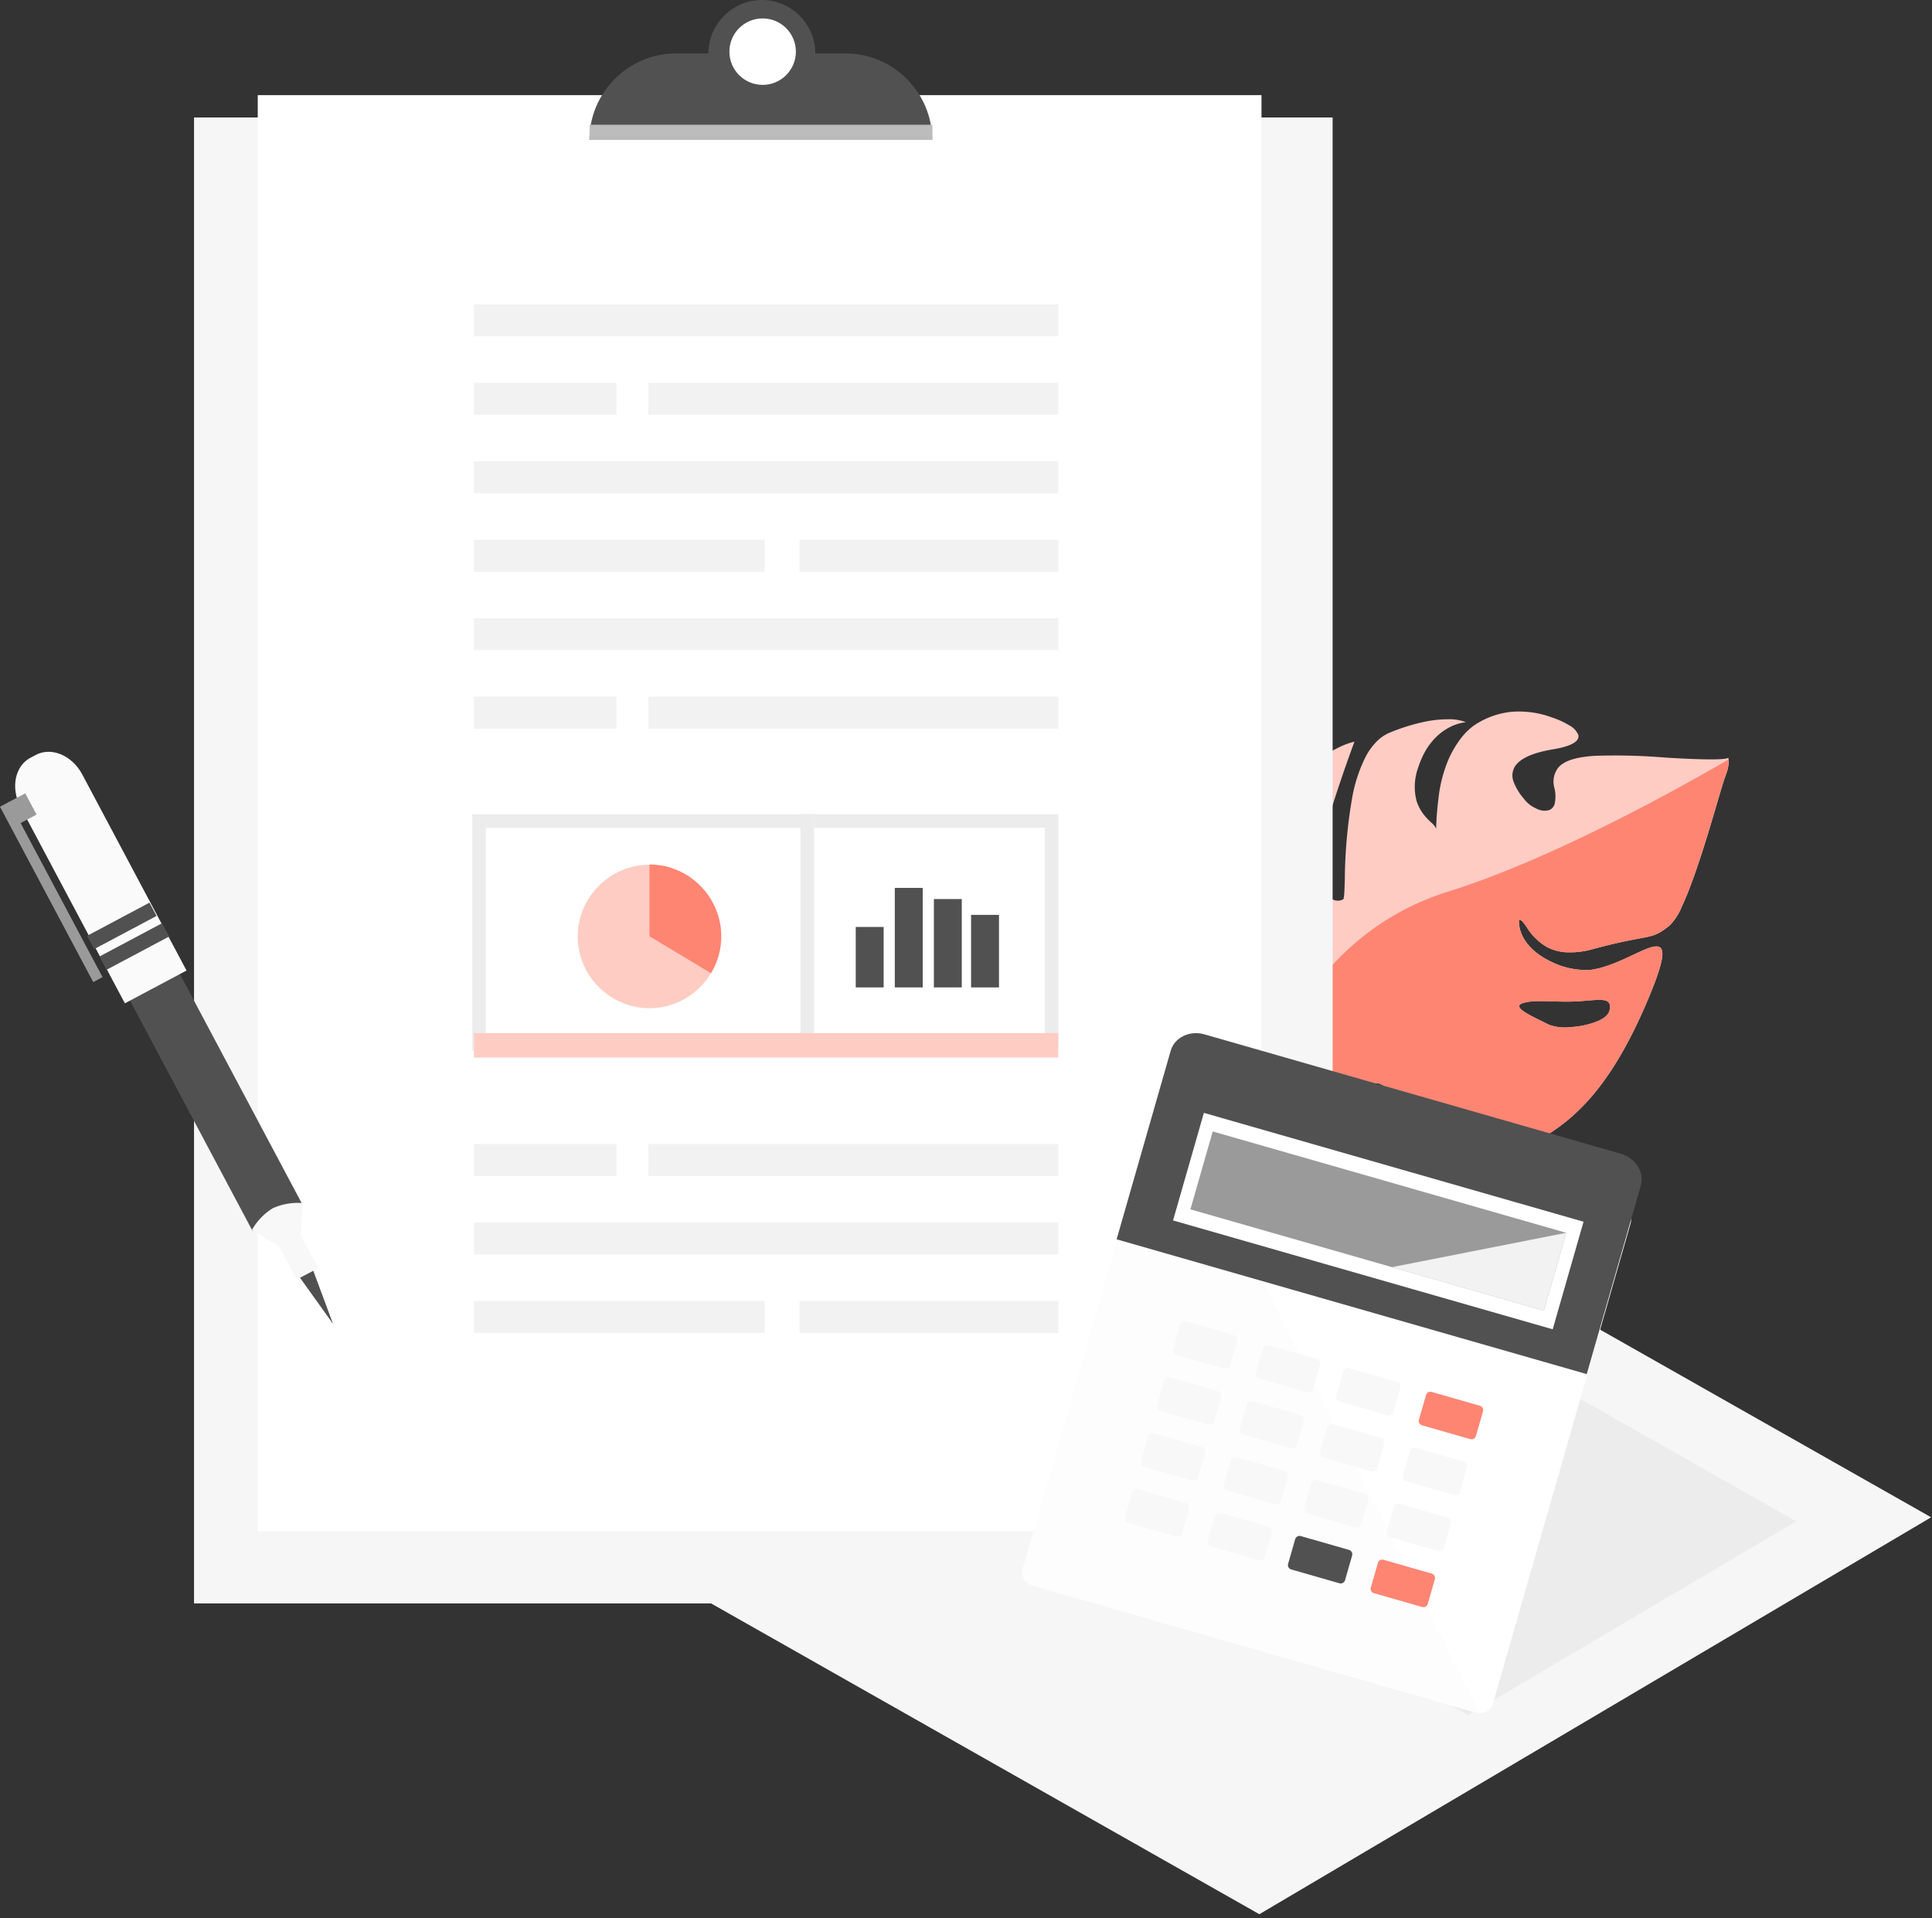 <svg viewBox="0 0 426 423" xmlns="http://www.w3.org/2000/svg" fill-rule="evenodd" clip-rule="evenodd"><rect x="0" y="0" width="426" height="423" fill="#333333" stroke="none"/><path fill="none" d="M0 0h425.805v422.099H0z"/><clipPath id="a"><path d="M0 0h425.805v422.099H0z"/></clipPath><g clip-path="url(#a)"><path d="M270.217 215.05c-.921-3.013-1.137-7.422-.609-12.416a49.14 49.14 0 013.383-13.742 42.883 42.883 0 016.1-10.249 74.95 74.95 0 018.17-8.392 32.762 32.762 0 018.045-5.492 16.62 16.62 0 013.353-1.223c-.053.141-5.495 14.652-7.829 24.729a13.016 13.016 0 00-.123 6.625 4.965 4.965 0 003.4 3.552 2.47 2.47 0 002.071-.139c.223-.206.275-1.929.353-4.537.051-6.074.608-12.133 1.666-18.115a32.55 32.55 0 012.931-8.796 14.237 14.237 0 012.325-3.25 8.978 8.978 0 013.025-2.076 44.03 44.03 0 017.565-2.359 24.966 24.966 0 015.213-.562 10.193 10.193 0 013.988.642 10.374 10.374 0 00-4.113 1.391c-2.052 1.182-4.829 3.627-6.41 8.572a12.386 12.386 0 00-.373 7.402 9.885 9.885 0 002.432 3.969c.28.293.554.556.795.789.43.339.785.761 1.045 1.242a.54.54 0 01.025.132c.001.044.004.088.01.132.013-.124.019-.248.018-.373.06-2.14.227-4.276.501-6.4a30.364 30.364 0 012.357-8.976 24.333 24.333 0 012.449-4.133 14.42 14.42 0 012.936-2.959 17.935 17.935 0 018.411-3.082 21.018 21.018 0 018.824 1.228 18.663 18.663 0 013.87 1.762 4.338 4.338 0 011.964 2.032c.118.361.066.758-.14 1.078-.585.944-2.401 1.675-5.396 2.172-4.489.745-7.326 2.031-8.427 3.808a3.815 3.815 0 00-.317 3.245 12.262 12.262 0 002.242 3.768c.113.144.219.278.308.394a6.885 6.885 0 002.449 1.822 3.761 3.761 0 002.989.325 2.086 2.086 0 001.131-1.474 7.852 7.852 0 00-.079-3.36 5.032 5.032 0 01.874-4.524c1.307-1.488 3.884-2.305 8.109-2.57a132.43 132.43 0 0115.289.377c11.617.718 13.784.338 14.045.047l.032.106c.146.478.258 1.632-.648 3.963-.316.811-.948 2.956-1.747 5.674-1.317 4.475-3.12 10.603-5.023 15.988-1.041 2.944-2.005 5.358-2.868 7.177a12.346 12.346 0 01-2.686 4.117c-2.645 2.09-3.503 2.249-6.694 2.842-2.029.378-5.096.948-10.213 2.327a18.03 18.03 0 01-6.019.69 10.359 10.359 0 01-4.141-1.174 12.764 12.764 0 01-4.427-4.385c-.681-.988-1.173-1.701-1.7-1.583-.019.82.093 1.638.332 2.423.828 2.707 3.23 5.123 6.764 6.804a17.193 17.193 0 008.696 1.802c3.252-.426 6.628-2.011 9.34-3.285 2.652-1.244 4.747-2.228 5.79-1.77.303.14.526.411.605.735.402 1.314-.387 4.31-2.481 9.427-3.652 8.92-7.46 15.839-11.643 21.153a45.103 45.103 0 01-6.062 6.386 40.415 40.415 0 01-6.325 4.461c-2.167 1.239-5.653 1.763-9.564 1.434a31.46 31.46 0 01-6.181-1.168 31.91 31.91 0 01-6.286-2.592 61.71 61.71 0 01-9.313-6.564c-2.473-2.004-4.258-3.452-5.193-3.192a.888.888 0 00-.577.624 3.212 3.212 0 00.184 2.001c.359 1.175 1.939 5.244 7.189 8.281a53.875 53.875 0 0013.502 5.026c4.095.997 7.231 1.419 7.266 1.422a.133.133 0 01-.019.005c-.759.345-4.805 2.151-9.876 3.827a71.565 71.565 0 01-8.921 2.384 28.58 28.58 0 01-8.504.552c-5.022.385-9.401-2.071-13.015-7.3a36.127 36.127 0 01-3.504-6.546 55.625 55.625 0 01-1.889-5.284c-.527-1.721-.396-4.199-.258-6.823.148-2.831.302-5.758-.367-7.948a4.41 4.41 0 00-3.869-3.418 15.228 15.228 0 01-4.378-1.143 7.809 7.809 0 01-2.749-2.049c-1.442-1.687-2.251-4.058-3.275-7.058a5.423 5.423 0 01-.13-.385zm84.725 6.409c-.371-1.211-2.156-1.059-4.856-.831-.749.064-1.598.136-2.485.182-1.876.098-3.708.041-5.324-.009-2.634-.082-4.908-.153-6.584.425-.554.191-.784.455-.682.787.267.873 2.782 2.1 4.803 3.087.616.303 1.205.588 1.685.844 1.581.567 3.275.747 4.94.525a18.575 18.575 0 006.008-1.363c1.399-.63 2.246-1.41 2.448-2.255.137-.451.154-.931.048-1.391l-.001-.001z" fill="#ffccc4" fill-rule="nonzero"/><path d="M381.144 167.862a8.812 8.812 0 01-.745 3.315c-.315.811-.942 2.941-1.737 5.642l-.009.03c-1.315 4.471-3.116 10.593-5.019 15.979-1.041 2.943-2.004 5.357-2.866 7.175a12.343 12.343 0 01-2.682 4.119c-2.643 2.093-3.5 2.248-6.69 2.842-2.03.377-5.095.947-10.21 2.326a18.033 18.033 0 01-6.015.692 10.36 10.36 0 01-4.142-1.171 12.764 12.764 0 01-4.424-4.382c-.682-.988-1.174-1.702-1.701-1.584a7.652 7.652 0 00.332 2.422c.828 2.705 3.229 5.121 6.762 6.799a17.173 17.173 0 008.693 1.801c3.252-.425 6.625-2.009 9.336-3.283 2.651-1.246 4.745-2.229 5.789-1.766.304.14.527.411.606.735.061.215.094.437.099.66.054 1.547-.765 4.328-2.578 8.763-3.648 8.917-7.455 15.835-11.636 21.147a45.057 45.057 0 01-6.059 6.383 40.261 40.261 0 01-6.323 4.457c-2.166 1.24-5.65 1.763-9.56 1.435a31.356 31.356 0 01-6.178-1.167 31.861 31.861 0 01-6.284-2.59 61.738 61.738 0 01-9.305-6.557l-.007-.006c-2.471-2.003-4.258-3.451-5.191-3.19a.89.89 0 00-.578.621 1.176 1.176 0 00-.088.586c.029.481.121.956.272 1.414.359 1.175 1.938 5.241 7.191 8.277a53.847 53.847 0 0013.491 5.03c4.073.992 7.234 1.417 7.263 1.421 0 0-.006.001-.017.01-.761.346-4.812 2.154-9.868 3.826a71.52 71.52 0 01-8.918 2.384 28.569 28.569 0 01-8.502.552c-5.023.387-9.402-2.071-13.014-7.299a36.166 36.166 0 01-3.502-6.541 55.758 55.758 0 01-1.885-5.283 10.3 10.3 0 01-.373-2.613c-.044-1.281.03-2.702.109-4.205.08-1.538.164-3.128.112-4.598a13.088 13.088 0 00-.479-3.35 5.693 5.693 0 00-.848-1.742 63.193 63.193 0 0111.473-16.099 57.656 57.656 0 0124.105-14.682c22.808-7.119 50.793-22.726 61.764-29.112.02.125.032.251.036.377zm-46.183 54.032a.494.494 0 00.023.132c.266.872 2.78 2.103 4.8 3.085.616.3 1.199.585 1.681.841 1.58.568 3.274.749 4.938.527a18.556 18.556 0 006.006-1.362c1.398-.63 2.245-1.41 2.448-2.255.083-.311.122-.631.119-.953a1.746 1.746 0 00-.068-.437c-.371-1.211-2.156-1.058-4.858-.83l-.023.001c-.743.063-1.583.135-2.461.18-1.873.098-3.699.042-5.315-.007h-.001c-2.633-.081-4.907-.153-6.587.43-.474.16-.712.378-.702.648z" fill="#ff8573" fill-rule="nonzero"/><path d="M279.409 251.58l146.4 82.995-148.126 87.524-146.4-82.995 148.126-87.524z" fill="#f6f6f6" fill-rule="nonzero"/><path d="M324.548 294.923l71.509 40.54-72.355 42.753-71.509-40.54 72.355-42.753z" fill="#ececec" fill-rule="nonzero"/><path fill="#f6f6f6" fill-rule="nonzero" d="M42.784 25.909H293.84v327.654H42.784z"/><path fill="#fff" fill-rule="nonzero" d="M56.834 20.981h221.321v316.67H56.834z"/><path fill="#fff" d="M176.113 179.53h57.239v52.237h-57.239z"/><path fill="none" stroke="#ececec" stroke-width="3" d="M177.613 181.03h54.239v49.237h-54.239z"/><g fill="#515151"><path d="M188.69 204.402h6.153v13.331h-6.153zM197.304 195.788h6.153v21.944h-6.153zM205.917 198.249h6.153v19.483h-6.153zM214.121 201.736h6.153v15.997h-6.153z"/></g><path fill="#fff" d="M104.137 179.53h75.362v52.237h-75.362z"/><path fill="none" stroke="#ececec" stroke-width="3" d="M105.637 181.03h72.362v49.237h-72.362z"/><path d="M127.381 206.497c0-8.681 7.143-15.824 15.824-15.824 8.681 0 15.824 7.143 15.824 15.824 0 8.681-7.143 15.824-15.824 15.824-8.681 0-15.824-7.143-15.824-15.824z" fill="#ffccc4" fill-rule="nonzero"/><path d="M156.771 214.598a15.826 15.826 0 002.258-8.146c-.001-8.68-7.144-15.823-15.824-15.823v15.823l13.566 8.146z" fill="#ff8573"/><path fill="#f2f2f2" d="M104.506 67.091h128.846v7.051H104.506zM142.968 84.398h90.384v7.051h-90.384zM104.506 101.706h128.846v7.051H104.506zM104.506 119.013h64.102v7.051h-64.102zM104.506 136.321h128.846v7.051H104.506zM104.506 153.629h31.41v7.051h-31.41zM142.968 153.629h90.384v7.051h-90.384zM176.301 119.013h57.051v7.051h-57.051zM104.506 84.398h31.41v7.051h-31.41zM104.506 286.873h64.102v7.051h-64.102zM104.506 269.566h128.846v7.051H104.506zM104.506 252.258h31.41v7.051h-31.41zM142.968 252.258h90.384v7.051h-90.384zM176.301 286.873h57.051v7.051h-57.051z"/><path fill="#ffccc4" d="M104.506 227.803h128.846v5.401H104.506z"/><g fill-rule="nonzero"><path d="M149.013 11.79h37.486c10.448.001 19.045 8.598 19.045 19.046h-75.577c0-10.448 8.598-19.046 19.046-19.046z" fill="#515151"/><path d="M167.989 0c6.468 0 11.79 5.322 11.79 11.79v7.255h-23.58V11.79c0-6.468 5.322-11.79 11.79-11.79z" fill="#515151"/><path fill="#bdbcbc" d="M130.022 27.51h75.577v3.325h-75.577z"/></g><circle cx="168.158" cy="11.389" r="7.33" fill="#fff"/><path d="M66.609 265.467l-3.159 7.07-7.833-1.225-40.036-75.297-.002-.004c-1.457-2.74-.401-6.195 2.339-7.652h.001l1-.532c2.74-1.457 6.195-.401 7.652 2.34l.002.004 40.036 75.296z" fill="#515151" fill-rule="nonzero"/><path d="M41.129 214.012l-13.593 7.228-22.992-43.242c-2.232-4.197-1.274-9.07 2.14-10.886l1.232-.655c3.412-1.814 7.99.117 10.221 4.314l22.992 43.241z" fill="#fafafa" fill-rule="nonzero"/><path d="M66.13 277.671l-10.578-6.475a13.494 13.494 0 014.597-4.774 13.515 13.515 0 016.529-1.142l-.548 12.391z" fill="#f8f8f8" fill-rule="nonzero"/><path d="M65.424 282.145l4.746-2.523-7.182-13.506-4.745 2.523 7.181 13.506z" fill="#f8f8f8"/><path d="M73.438 291.933l-7.281-10.173 2.92-1.553 4.361 11.726z" fill="#515151" fill-rule="nonzero"/><path d="M23.535 213.822l13.768-7.32-1.558-2.93-13.768 7.321 1.558 2.929zM20.75 209.291l13.768-7.32-1.558-2.93-13.768 7.321 1.558 2.929z" fill="#515151"/><path d="M4.25 181.643l3.808-2.025-2.492-4.687-3.808 2.025 2.492 4.687z" fill="#9a9a9a"/><path d="M20.56 216.557l2.05-1.09L2.05 176.8 0 177.89l20.56 38.667z" fill="#9a9a9a"/><path d="M359.54 269.794a3.001 3.001 0 00-2.056-3.711l-97.897-28.071a3.001 3.001 0 00-3.711 2.057l-30.343 105.82a3 3 0 002.056 3.711l97.897 28.071a3 3 0 003.711-2.056l30.343-105.821z" fill="#fff"/><path d="M326.389 377.931l-99.703-28.589a2.073 2.073 0 01-1.413-2.55l30.862-107.626c.313-1.094 70.254 138.765 70.254 138.765z" fill="#fcfcfc" fill-opacity=".45" fill-rule="nonzero"/><g><path d="M272.812 295.68a1 1 0 00-.685-1.237l-10.635-3.049a1 1 0 00-1.237.685l-1.559 5.439a1 1 0 00.685 1.237l10.635 3.049a1 1 0 001.237-.685l1.559-5.439zM291.051 300.91a1 1 0 00-.685-1.237l-10.635-3.049a1 1 0 00-1.237.685l-1.559 5.439a1 1 0 00.685 1.237l10.635 3.049a1 1 0 001.237-.685l1.559-5.439zM308.754 305.986a1 1 0 00-.686-1.237l-10.634-3.049a1 1 0 00-1.237.685l-1.56 5.439a1 1 0 00.686 1.237l10.634 3.049a1 1 0 001.237-.685l1.56-5.439z" fill="#f8f8f8"/><path d="M326.994 311.216a1 1 0 00-.686-1.237l-10.634-3.049a1 1 0 00-1.237.686l-1.56 5.438a1 1 0 00.686 1.237l10.634 3.05a1 1 0 001.237-.686l1.56-5.439z" fill="#ff8573"/><g fill="#f8f8f8"><path d="M269.274 308.019a1 1 0 00-.685-1.237l-10.635-3.05a1 1 0 00-1.237.686l-1.559 5.439a1 1 0 00.685 1.237l10.635 3.049a1 1 0 001.237-.686l1.559-5.438zM287.513 313.249a1 1 0 00-.685-1.237l-10.635-3.05a1 1 0 00-1.237.686l-1.559 5.439a1 1 0 00.685 1.237l10.635 3.049a1 1 0 001.237-.686l1.559-5.438zM305.216 318.325a1 1 0 00-.686-1.237l-10.634-3.05a1.001 1.001 0 00-1.237.686l-1.56 5.439a1 1 0 00.686 1.237l10.634 3.049a1 1 0 001.237-.685l1.56-5.439zM323.456 323.555a1 1 0 00-.686-1.237l-10.634-3.049a1 1 0 00-1.237.685l-1.56 5.439a1 1 0 00.686 1.237l10.634 3.049a1 1 0 001.237-.685l1.56-5.439z"/></g><g fill="#f8f8f8"><path d="M265.736 320.356a1 1 0 00-.685-1.236l-10.635-3.05a1.001 1.001 0 00-1.237.686l-1.559 5.439c-.152.53.155 1.084.686 1.237l10.634 3.049a1 1 0 001.237-.686l1.559-5.439zM283.975 325.586a1 1 0 00-.685-1.236l-10.635-3.05a1.001 1.001 0 00-1.237.686l-1.559 5.439a1 1 0 00.686 1.236l10.634 3.05a1 1 0 001.237-.686l1.559-5.439zM301.678 330.663a1 1 0 00-.686-1.237l-10.634-3.05a1 1 0 00-1.237.686l-1.56 5.439c-.152.53.156 1.084.686 1.237l10.635 3.049a1 1 0 001.236-.686l1.56-5.438zM319.918 335.893a1 1 0 00-.686-1.237l-10.634-3.05a1.001 1.001 0 00-1.237.686l-1.56 5.439c-.152.53.156 1.085.686 1.237l10.634 3.049a1 1 0 001.237-.685l1.56-5.439z"/></g><g><path d="M262.198 332.695a1 1 0 00-.685-1.237l-10.635-3.049a1.001 1.001 0 00-1.237.686l-1.559 5.438a1 1 0 00.685 1.237l10.635 3.05a1 1 0 001.237-.686l1.559-5.439zM280.437 337.925a1 1 0 00-.685-1.237l-10.635-3.049a1.001 1.001 0 00-1.237.686l-1.559 5.438a1 1 0 00.685 1.237l10.635 3.05a1 1 0 001.237-.686l1.559-5.439z" fill="#f8f8f8"/><path d="M298.14 343.001a1.001 1.001 0 00-.686-1.237l-10.634-3.049a1 1 0 00-1.237.686l-1.56 5.438a1.001 1.001 0 00.686 1.237l10.634 3.05a1 1 0 001.237-.686l1.56-5.439z" fill="#515151"/><path d="M316.38 348.232a1 1 0 00-.686-1.237l-10.634-3.05a1 1 0 00-1.237.686l-1.56 5.439c-.152.53.155 1.084.686 1.237l10.634 3.049a1 1 0 001.237-.686l1.56-5.438z" fill="#ff8573"/></g></g><path d="M265.582 228.083l91.815 26.328c3.268.937 5.241 4.079 4.399 7.014l-11.922 41.577-103.661-29.725 11.922-41.576c.842-2.936 4.176-4.556 7.447-3.618z" fill="#515151" fill-rule="nonzero"/><g><path d="M349.166 269.398l-83.712-24.004-6.802 23.72 83.713 24.004 6.801-23.72z" fill="#fff"/><path d="M345.342 271.842l-77.939-22.349-4.926 17.177 77.939 22.348 4.926-17.176z" fill="#9a9a9a"/><path d="M345.341 271.841l-4.926 17.177-33.484-9.601 38.41-7.576z" fill="#f2f2f2" fill-rule="nonzero"/></g></g></svg>